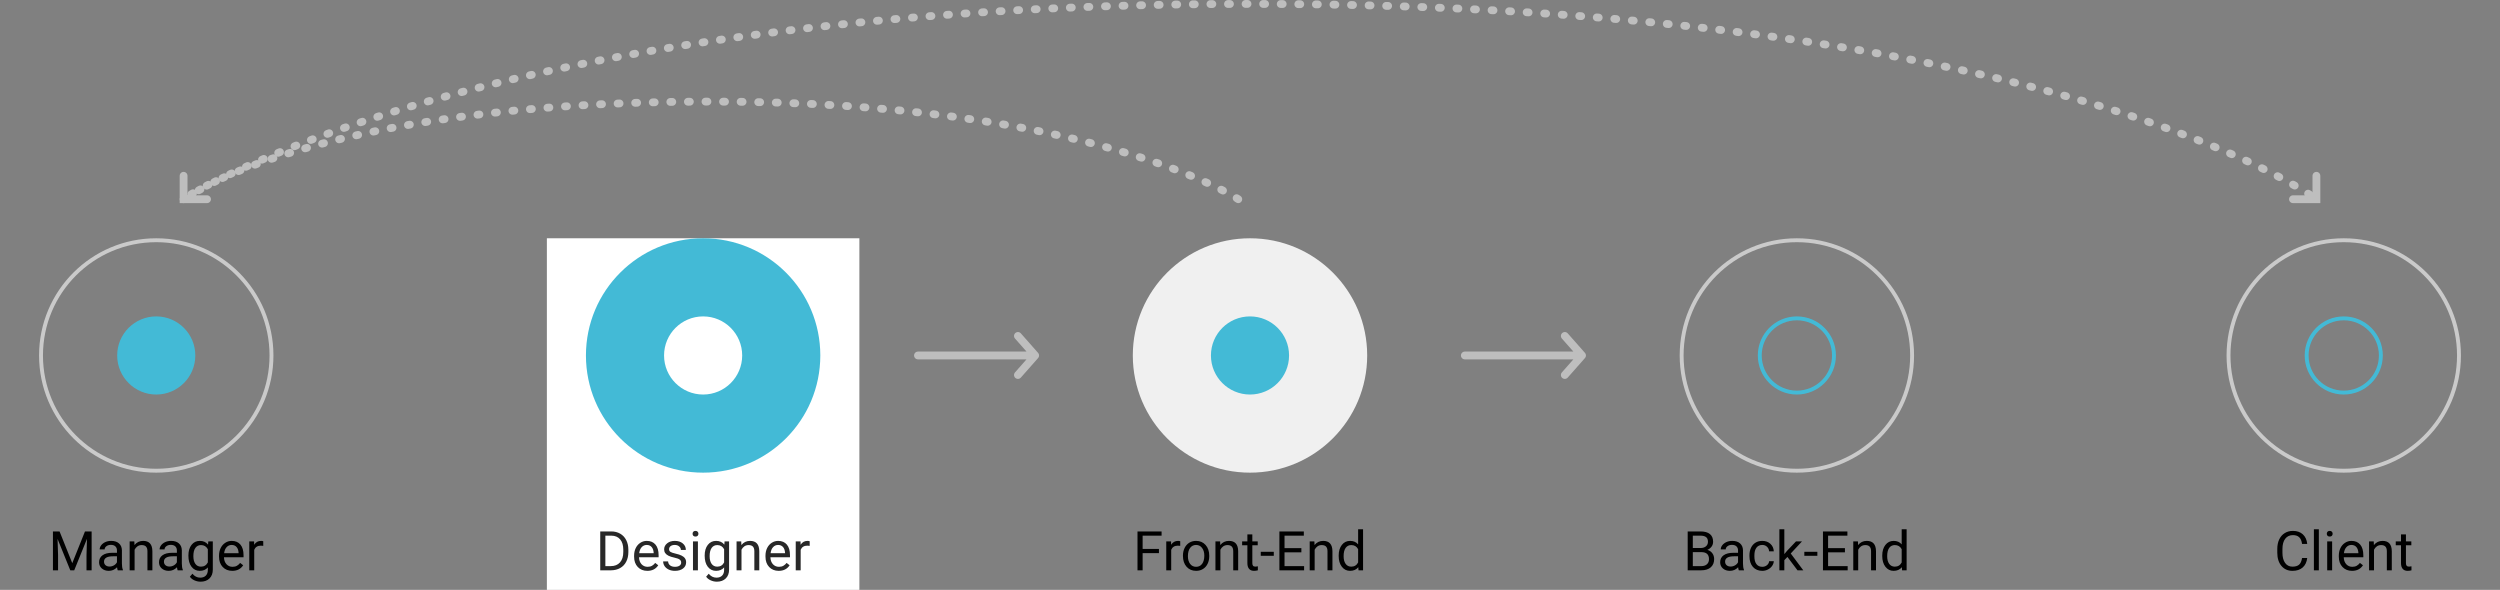 <svg width="640" height="151" viewBox="0 0 640 151" fill="none" xmlns="http://www.w3.org/2000/svg">
<rect x="0" y="0" width="640" height="151" fill="#808080" stroke="none"/>
<circle cx="600" cy="91" r="29.5" stroke="#CACACA"/>
<circle cx="600" cy="91" r="9.5" stroke="#43BAD6"/>
<path d="M590.648 142.842C590.525 143.895 590.136 144.708 589.479 145.282C588.828 145.852 587.96 146.137 586.875 146.137C585.699 146.137 584.756 145.715 584.045 144.872C583.339 144.029 582.985 142.901 582.985 141.488V140.531C582.985 139.606 583.149 138.793 583.478 138.091C583.81 137.389 584.28 136.851 584.886 136.478C585.492 136.099 586.194 135.91 586.991 135.91C588.049 135.91 588.896 136.206 589.534 136.799C590.172 137.387 590.544 138.202 590.648 139.246H589.329C589.215 138.453 588.967 137.879 588.584 137.523C588.206 137.168 587.675 136.99 586.991 136.99C586.153 136.99 585.494 137.3 585.016 137.92C584.542 138.54 584.305 139.422 584.305 140.565V141.529C584.305 142.609 584.53 143.468 584.981 144.106C585.433 144.744 586.064 145.063 586.875 145.063C587.604 145.063 588.162 144.899 588.55 144.571C588.942 144.239 589.201 143.662 589.329 142.842H590.648ZM593.622 146H592.357V135.5H593.622V146ZM597.026 146H595.762V138.604H597.026V146ZM595.659 136.642C595.659 136.437 595.721 136.263 595.844 136.122C595.971 135.981 596.158 135.91 596.404 135.91C596.65 135.91 596.837 135.981 596.965 136.122C597.092 136.263 597.156 136.437 597.156 136.642C597.156 136.847 597.092 137.018 596.965 137.154C596.837 137.291 596.65 137.359 596.404 137.359C596.158 137.359 595.971 137.291 595.844 137.154C595.721 137.018 595.659 136.847 595.659 136.642ZM602.126 146.137C601.123 146.137 600.308 145.809 599.679 145.152C599.05 144.492 598.735 143.61 598.735 142.507V142.274C598.735 141.541 598.874 140.887 599.152 140.312C599.435 139.734 599.827 139.283 600.328 138.959C600.834 138.631 601.381 138.467 601.969 138.467C602.93 138.467 603.678 138.784 604.211 139.417C604.744 140.05 605.011 140.957 605.011 142.138V142.664H600C600.018 143.393 600.23 143.983 600.636 144.435C601.046 144.881 601.565 145.104 602.194 145.104C602.641 145.104 603.019 145.013 603.329 144.831C603.639 144.649 603.91 144.407 604.143 144.106L604.915 144.708C604.295 145.66 603.366 146.137 602.126 146.137ZM601.969 139.506C601.458 139.506 601.03 139.693 600.684 140.066C600.337 140.436 600.123 140.955 600.041 141.625H603.746V141.529C603.71 140.887 603.536 140.39 603.227 140.039C602.917 139.684 602.497 139.506 601.969 139.506ZM607.677 138.604L607.718 139.533C608.283 138.822 609.021 138.467 609.933 138.467C611.496 138.467 612.284 139.349 612.298 141.112V146H611.033V141.105C611.029 140.572 610.906 140.178 610.664 139.923C610.427 139.668 610.056 139.54 609.55 139.54C609.14 139.54 608.78 139.649 608.47 139.868C608.16 140.087 607.918 140.374 607.745 140.729V146H606.48V138.604H607.677ZM615.921 136.812V138.604H617.302V139.581H615.921V144.168C615.921 144.464 615.982 144.688 616.105 144.838C616.229 144.984 616.438 145.057 616.734 145.057C616.88 145.057 617.081 145.029 617.336 144.975V146C617.003 146.091 616.68 146.137 616.365 146.137C615.8 146.137 615.374 145.966 615.087 145.624C614.8 145.282 614.656 144.797 614.656 144.168V139.581H613.31V138.604H614.656V136.812H615.921Z" fill="black"/>
<rect width="80" height="90" transform="translate(140 61)" fill="white"/>
<path d="M153.661 146V136.047H156.471C157.337 136.047 158.102 136.238 158.768 136.621C159.433 137.004 159.946 137.549 160.306 138.255C160.67 138.961 160.855 139.772 160.859 140.688V141.324C160.859 142.263 160.677 143.086 160.312 143.792C159.952 144.498 159.435 145.041 158.761 145.419C158.091 145.797 157.309 145.991 156.416 146H153.661ZM154.974 137.127V144.927H156.354C157.366 144.927 158.152 144.612 158.713 143.983C159.278 143.354 159.561 142.459 159.561 141.297V140.716C159.561 139.586 159.294 138.708 158.761 138.084C158.232 137.455 157.48 137.136 156.505 137.127H154.974ZM165.72 146.137C164.717 146.137 163.901 145.809 163.272 145.152C162.644 144.492 162.329 143.61 162.329 142.507V142.274C162.329 141.541 162.468 140.887 162.746 140.312C163.029 139.734 163.421 139.283 163.922 138.959C164.428 138.631 164.975 138.467 165.562 138.467C166.524 138.467 167.271 138.784 167.805 139.417C168.338 140.05 168.604 140.957 168.604 142.138V142.664H163.594C163.612 143.393 163.824 143.983 164.229 144.435C164.64 144.881 165.159 145.104 165.788 145.104C166.235 145.104 166.613 145.013 166.923 144.831C167.233 144.649 167.504 144.407 167.736 144.106L168.509 144.708C167.889 145.66 166.959 146.137 165.72 146.137ZM165.562 139.506C165.052 139.506 164.624 139.693 164.277 140.066C163.931 140.436 163.717 140.955 163.635 141.625H167.34V141.529C167.303 140.887 167.13 140.39 166.82 140.039C166.51 139.684 166.091 139.506 165.562 139.506ZM174.381 144.038C174.381 143.696 174.251 143.432 173.991 143.245C173.736 143.054 173.287 142.89 172.645 142.753C172.007 142.616 171.498 142.452 171.12 142.261C170.746 142.069 170.468 141.841 170.286 141.577C170.108 141.313 170.02 140.998 170.02 140.634C170.02 140.028 170.275 139.515 170.785 139.096C171.3 138.676 171.956 138.467 172.754 138.467C173.592 138.467 174.271 138.683 174.791 139.116C175.315 139.549 175.577 140.103 175.577 140.777H174.306C174.306 140.431 174.158 140.132 173.861 139.882C173.57 139.631 173.201 139.506 172.754 139.506C172.294 139.506 171.934 139.606 171.674 139.807C171.414 140.007 171.284 140.269 171.284 140.593C171.284 140.898 171.405 141.128 171.646 141.283C171.888 141.438 172.323 141.586 172.952 141.728C173.586 141.869 174.098 142.037 174.49 142.233C174.882 142.429 175.172 142.666 175.358 142.944C175.55 143.218 175.646 143.553 175.646 143.949C175.646 144.61 175.381 145.141 174.853 145.542C174.324 145.938 173.638 146.137 172.795 146.137C172.202 146.137 171.678 146.032 171.223 145.822C170.767 145.613 170.409 145.321 170.149 144.947C169.894 144.569 169.767 144.161 169.767 143.724H171.031C171.054 144.147 171.223 144.485 171.537 144.735C171.856 144.981 172.275 145.104 172.795 145.104C173.273 145.104 173.656 145.009 173.943 144.817C174.235 144.621 174.381 144.362 174.381 144.038ZM178.667 146H177.402V138.604H178.667V146ZM177.3 136.642C177.3 136.437 177.361 136.263 177.484 136.122C177.612 135.981 177.799 135.91 178.045 135.91C178.291 135.91 178.478 135.981 178.605 136.122C178.733 136.263 178.797 136.437 178.797 136.642C178.797 136.847 178.733 137.018 178.605 137.154C178.478 137.291 178.291 137.359 178.045 137.359C177.799 137.359 177.612 137.291 177.484 137.154C177.361 137.018 177.3 136.847 177.3 136.642ZM180.396 142.24C180.396 141.087 180.663 140.171 181.196 139.492C181.729 138.809 182.436 138.467 183.315 138.467C184.218 138.467 184.922 138.786 185.428 139.424L185.489 138.604H186.645V145.822C186.645 146.779 186.36 147.534 185.79 148.085C185.225 148.636 184.464 148.912 183.507 148.912C182.974 148.912 182.452 148.798 181.941 148.57C181.431 148.342 181.041 148.03 180.772 147.634L181.429 146.875C181.971 147.545 182.634 147.88 183.418 147.88C184.033 147.88 184.512 147.707 184.854 147.36C185.2 147.014 185.373 146.526 185.373 145.897V145.262C184.867 145.845 184.177 146.137 183.302 146.137C182.436 146.137 181.734 145.788 181.196 145.091C180.663 144.394 180.396 143.443 180.396 142.24ZM181.668 142.384C181.668 143.218 181.839 143.874 182.181 144.353C182.522 144.826 183.001 145.063 183.616 145.063C184.414 145.063 184.999 144.701 185.373 143.977V140.6C184.986 139.893 184.405 139.54 183.63 139.54C183.015 139.54 182.534 139.779 182.188 140.258C181.841 140.736 181.668 141.445 181.668 142.384ZM189.755 138.604L189.796 139.533C190.361 138.822 191.099 138.467 192.011 138.467C193.574 138.467 194.362 139.349 194.376 141.112V146H193.111V141.105C193.107 140.572 192.984 140.178 192.742 139.923C192.505 139.668 192.134 139.54 191.628 139.54C191.218 139.54 190.858 139.649 190.548 139.868C190.238 140.087 189.996 140.374 189.823 140.729V146H188.559V138.604H189.755ZM199.353 146.137C198.35 146.137 197.534 145.809 196.905 145.152C196.276 144.492 195.962 143.61 195.962 142.507V142.274C195.962 141.541 196.101 140.887 196.379 140.312C196.661 139.734 197.053 139.283 197.555 138.959C198.061 138.631 198.607 138.467 199.195 138.467C200.157 138.467 200.904 138.784 201.438 139.417C201.971 140.05 202.237 140.957 202.237 142.138V142.664H197.227C197.245 143.393 197.457 143.983 197.862 144.435C198.272 144.881 198.792 145.104 199.421 145.104C199.868 145.104 200.246 145.013 200.556 144.831C200.866 144.649 201.137 144.407 201.369 144.106L202.142 144.708C201.522 145.66 200.592 146.137 199.353 146.137ZM199.195 139.506C198.685 139.506 198.257 139.693 197.91 140.066C197.564 140.436 197.35 140.955 197.268 141.625H200.973V141.529C200.936 140.887 200.763 140.39 200.453 140.039C200.143 139.684 199.724 139.506 199.195 139.506ZM207.282 139.738C207.091 139.706 206.883 139.69 206.66 139.69C205.831 139.69 205.268 140.044 204.972 140.75V146H203.707V138.604H204.938L204.958 139.458C205.373 138.797 205.961 138.467 206.722 138.467C206.968 138.467 207.155 138.499 207.282 138.562V139.738Z" fill="#282828"/>
<circle cx="180" cy="91" r="30" fill="#43BAD6"/>
<circle cx="180" cy="91" r="10" fill="white"/>
<circle cx="40" cy="91" r="29.5" stroke="#CACACA"/>
<circle cx="40" cy="91" r="10" fill="#43BAD6"/>
<path d="M15.247 136.047L18.501 144.168L21.755 136.047H23.457V146H22.145V142.124L22.268 137.94L19 146H17.995L14.734 137.961L14.864 142.124V146H13.552V136.047H15.247ZM30.143 146C30.07 145.854 30.01 145.594 29.965 145.221C29.377 145.831 28.675 146.137 27.859 146.137C27.13 146.137 26.531 145.932 26.061 145.521C25.597 145.107 25.364 144.583 25.364 143.949C25.364 143.179 25.656 142.582 26.239 142.158C26.827 141.73 27.652 141.516 28.714 141.516H29.944V140.935C29.944 140.493 29.812 140.142 29.548 139.882C29.284 139.618 28.894 139.485 28.379 139.485C27.928 139.485 27.549 139.599 27.244 139.827C26.939 140.055 26.786 140.331 26.786 140.654H25.515C25.515 140.285 25.645 139.93 25.904 139.588C26.169 139.242 26.524 138.968 26.971 138.768C27.422 138.567 27.916 138.467 28.454 138.467C29.306 138.467 29.974 138.681 30.457 139.109C30.94 139.533 31.191 140.119 31.209 140.866V144.271C31.209 144.95 31.296 145.49 31.469 145.891V146H30.143ZM28.044 145.036C28.44 145.036 28.816 144.934 29.172 144.729C29.527 144.523 29.785 144.257 29.944 143.929V142.411H28.953C27.404 142.411 26.629 142.865 26.629 143.771C26.629 144.168 26.761 144.478 27.025 144.701C27.29 144.924 27.629 145.036 28.044 145.036ZM34.388 138.604L34.429 139.533C34.994 138.822 35.732 138.467 36.644 138.467C38.207 138.467 38.995 139.349 39.009 141.112V146H37.744V141.105C37.74 140.572 37.617 140.178 37.375 139.923C37.138 139.668 36.767 139.54 36.261 139.54C35.851 139.54 35.491 139.649 35.181 139.868C34.871 140.087 34.629 140.374 34.456 140.729V146H33.191V138.604H34.388ZM45.482 146C45.41 145.854 45.35 145.594 45.305 145.221C44.717 145.831 44.015 146.137 43.199 146.137C42.47 146.137 41.871 145.932 41.401 145.521C40.937 145.107 40.704 144.583 40.704 143.949C40.704 143.179 40.996 142.582 41.579 142.158C42.167 141.73 42.992 141.516 44.054 141.516H45.284V140.935C45.284 140.493 45.152 140.142 44.888 139.882C44.623 139.618 44.234 139.485 43.719 139.485C43.268 139.485 42.889 139.599 42.584 139.827C42.279 140.055 42.126 140.331 42.126 140.654H40.855C40.855 140.285 40.984 139.93 41.244 139.588C41.508 139.242 41.864 138.968 42.31 138.768C42.762 138.567 43.256 138.467 43.794 138.467C44.646 138.467 45.314 138.681 45.797 139.109C46.28 139.533 46.531 140.119 46.549 140.866V144.271C46.549 144.95 46.635 145.49 46.809 145.891V146H45.482ZM43.384 145.036C43.78 145.036 44.156 144.934 44.512 144.729C44.867 144.523 45.125 144.257 45.284 143.929V142.411H44.293C42.743 142.411 41.969 142.865 41.969 143.771C41.969 144.168 42.101 144.478 42.365 144.701C42.63 144.924 42.969 145.036 43.384 145.036ZM48.23 142.24C48.23 141.087 48.497 140.171 49.03 139.492C49.563 138.809 50.27 138.467 51.149 138.467C52.052 138.467 52.756 138.786 53.262 139.424L53.323 138.604H54.478V145.822C54.478 146.779 54.194 147.534 53.624 148.085C53.059 148.636 52.298 148.912 51.341 148.912C50.808 148.912 50.286 148.798 49.775 148.57C49.265 148.342 48.875 148.03 48.606 147.634L49.263 146.875C49.805 147.545 50.468 147.88 51.252 147.88C51.867 147.88 52.346 147.707 52.688 147.36C53.034 147.014 53.207 146.526 53.207 145.897V145.262C52.701 145.845 52.011 146.137 51.136 146.137C50.27 146.137 49.568 145.788 49.03 145.091C48.497 144.394 48.23 143.443 48.23 142.24ZM49.502 142.384C49.502 143.218 49.673 143.874 50.015 144.353C50.356 144.826 50.835 145.063 51.45 145.063C52.248 145.063 52.833 144.701 53.207 143.977V140.6C52.82 139.893 52.239 139.54 51.464 139.54C50.849 139.54 50.368 139.779 50.022 140.258C49.675 140.736 49.502 141.445 49.502 142.384ZM59.462 146.137C58.459 146.137 57.644 145.809 57.015 145.152C56.386 144.492 56.071 143.61 56.071 142.507V142.274C56.071 141.541 56.21 140.887 56.488 140.312C56.771 139.734 57.163 139.283 57.664 138.959C58.17 138.631 58.717 138.467 59.305 138.467C60.266 138.467 61.014 138.784 61.547 139.417C62.08 140.05 62.347 140.957 62.347 142.138V142.664H57.336C57.354 143.393 57.566 143.983 57.972 144.435C58.382 144.881 58.901 145.104 59.53 145.104C59.977 145.104 60.355 145.013 60.665 144.831C60.975 144.649 61.246 144.407 61.478 144.106L62.251 144.708C61.631 145.66 60.702 146.137 59.462 146.137ZM59.305 139.506C58.794 139.506 58.366 139.693 58.02 140.066C57.673 140.436 57.459 140.955 57.377 141.625H61.082V141.529C61.046 140.887 60.872 140.39 60.562 140.039C60.253 139.684 59.833 139.506 59.305 139.506ZM67.392 139.738C67.2 139.706 66.993 139.69 66.769 139.69C65.94 139.69 65.377 140.044 65.081 140.75V146H63.816V138.604H65.047L65.067 139.458C65.482 138.797 66.07 138.467 66.831 138.467C67.077 138.467 67.264 138.499 67.392 138.562V139.738Z" fill="black"/>
<path d="M317 51C317 51 279.68 26 182 26C80.131 26 47 51 47 51" stroke="#BEBEBE" stroke-width="2" stroke-linecap="round" stroke-dasharray="0.5 4"/>
<path d="M53 51L47 51L47 45" stroke="#BEBEBE" stroke-width="2" stroke-linecap="round"/>
<path d="M47 51C47 51 122.47 1 320 1C526.001 1 593 51 593 51" stroke="#BEBEBE" stroke-width="2" stroke-linecap="round" stroke-dasharray="0.5 4"/>
<path d="M593 45V51H587" stroke="#BEBEBE" stroke-width="2" stroke-linecap="round"/>
<path d="M235 91H265M265 91L260.588 86M265 91L260.588 96" stroke="#BEBEBE" stroke-width="2" stroke-linecap="round"/>
<path d="M375 91H405M405 91L400.588 86M405 91L400.588 96" stroke="#BEBEBE" stroke-width="2" stroke-linecap="round"/>
<circle cx="320" cy="91" r="30" fill="#F0F0F0"/>
<circle cx="320" cy="91" r="10" fill="#43BAD6"/>
<path d="M296.689 141.604H292.513V146H291.2V136.047H297.366V137.127H292.513V140.531H296.689V141.604ZM302.138 139.738C301.946 139.706 301.739 139.69 301.516 139.69C300.686 139.69 300.123 140.044 299.827 140.75V146H298.562V138.604H299.793L299.813 139.458C300.228 138.797 300.816 138.467 301.577 138.467C301.823 138.467 302.01 138.499 302.138 138.562V139.738ZM302.835 142.233C302.835 141.509 302.976 140.857 303.259 140.278C303.546 139.7 303.942 139.253 304.448 138.938C304.959 138.624 305.54 138.467 306.191 138.467C307.199 138.467 308.012 138.815 308.632 139.513C309.256 140.21 309.568 141.137 309.568 142.295V142.384C309.568 143.104 309.429 143.751 309.151 144.325C308.878 144.895 308.484 145.339 307.969 145.658C307.458 145.977 306.87 146.137 306.205 146.137C305.202 146.137 304.389 145.788 303.765 145.091C303.145 144.394 302.835 143.471 302.835 142.322V142.233ZM304.106 142.384C304.106 143.204 304.296 143.863 304.674 144.359C305.057 144.856 305.567 145.104 306.205 145.104C306.848 145.104 307.358 144.854 307.736 144.353C308.115 143.847 308.304 143.14 308.304 142.233C308.304 141.422 308.11 140.766 307.723 140.265C307.34 139.759 306.829 139.506 306.191 139.506C305.567 139.506 305.063 139.754 304.681 140.251C304.298 140.748 304.106 141.459 304.106 142.384ZM312.351 138.604L312.392 139.533C312.957 138.822 313.695 138.467 314.606 138.467C316.17 138.467 316.958 139.349 316.972 141.112V146H315.707V141.105C315.702 140.572 315.579 140.178 315.338 139.923C315.101 139.668 314.729 139.54 314.224 139.54C313.813 139.54 313.453 139.649 313.144 139.868C312.834 140.087 312.592 140.374 312.419 140.729V146H311.154V138.604H312.351ZM320.595 136.812V138.604H321.976V139.581H320.595V144.168C320.595 144.464 320.656 144.688 320.779 144.838C320.902 144.984 321.112 145.057 321.408 145.057C321.554 145.057 321.755 145.029 322.01 144.975V146C321.677 146.091 321.354 146.137 321.039 146.137C320.474 146.137 320.048 145.966 319.761 145.624C319.474 145.282 319.33 144.797 319.33 144.168V139.581H317.983V138.604H319.33V136.812H320.595ZM326.091 142.288H322.755V141.256H326.091V142.288ZM333.152 141.399H328.839V144.927H333.85V146H327.526V136.047H333.781V137.127H328.839V140.326H333.152V141.399ZM336.481 138.604L336.522 139.533C337.088 138.822 337.826 138.467 338.737 138.467C340.3 138.467 341.089 139.349 341.103 141.112V146H339.838V141.105C339.833 140.572 339.71 140.178 339.469 139.923C339.232 139.668 338.86 139.54 338.354 139.54C337.944 139.54 337.584 139.649 337.274 139.868C336.965 140.087 336.723 140.374 336.55 140.729V146H335.285V138.604H336.481ZM342.702 142.24C342.702 141.105 342.971 140.194 343.509 139.506C344.047 138.813 344.751 138.467 345.621 138.467C346.487 138.467 347.173 138.763 347.679 139.355V135.5H348.943V146H347.781L347.72 145.207C347.214 145.827 346.51 146.137 345.607 146.137C344.751 146.137 344.051 145.786 343.509 145.084C342.971 144.382 342.702 143.466 342.702 142.336V142.24ZM343.967 142.384C343.967 143.222 344.14 143.879 344.486 144.353C344.833 144.826 345.311 145.063 345.922 145.063C346.724 145.063 347.31 144.703 347.679 143.983V140.586C347.3 139.889 346.719 139.54 345.936 139.54C345.316 139.54 344.833 139.779 344.486 140.258C344.14 140.736 343.967 141.445 343.967 142.384Z" fill="black"/>
<circle cx="460" cy="91" r="29.5" stroke="#CACACA"/>
<circle cx="460" cy="91" r="9.5" stroke="#43BAD6"/>
<path d="M432.048 146V136.047H435.302C436.382 136.047 437.193 136.27 437.735 136.717C438.282 137.163 438.556 137.824 438.556 138.699C438.556 139.164 438.424 139.576 438.159 139.937C437.895 140.292 437.535 140.568 437.079 140.764C437.617 140.914 438.041 141.201 438.351 141.625C438.665 142.044 438.822 142.546 438.822 143.129C438.822 144.022 438.533 144.724 437.954 145.234C437.375 145.745 436.557 146 435.5 146H432.048ZM433.36 141.345V144.927H435.527C436.138 144.927 436.619 144.77 436.97 144.455C437.325 144.136 437.503 143.699 437.503 143.143C437.503 141.944 436.851 141.345 435.548 141.345H433.36ZM433.36 140.292H435.343C435.917 140.292 436.375 140.148 436.717 139.861C437.063 139.574 437.236 139.185 437.236 138.692C437.236 138.146 437.077 137.749 436.758 137.503C436.439 137.252 435.953 137.127 435.302 137.127H433.36V140.292ZM445.139 146C445.066 145.854 445.007 145.594 444.961 145.221C444.373 145.831 443.671 146.137 442.855 146.137C442.126 146.137 441.527 145.932 441.058 145.521C440.593 145.107 440.36 144.583 440.36 143.949C440.36 143.179 440.652 142.582 441.235 142.158C441.823 141.73 442.648 141.516 443.71 141.516H444.94V140.935C444.94 140.493 444.808 140.142 444.544 139.882C444.28 139.618 443.89 139.485 443.375 139.485C442.924 139.485 442.546 139.599 442.24 139.827C441.935 140.055 441.782 140.331 441.782 140.654H440.511C440.511 140.285 440.641 139.93 440.9 139.588C441.165 139.242 441.52 138.968 441.967 138.768C442.418 138.567 442.912 138.467 443.45 138.467C444.302 138.467 444.97 138.681 445.453 139.109C445.936 139.533 446.187 140.119 446.205 140.866V144.271C446.205 144.95 446.292 145.49 446.465 145.891V146H445.139ZM443.04 145.036C443.437 145.036 443.812 144.934 444.168 144.729C444.523 144.523 444.781 144.257 444.94 143.929V142.411H443.949C442.4 142.411 441.625 142.865 441.625 143.771C441.625 144.168 441.757 144.478 442.021 144.701C442.286 144.924 442.625 145.036 443.04 145.036ZM451.154 145.104C451.605 145.104 452 144.968 452.337 144.694C452.674 144.421 452.861 144.079 452.897 143.669H454.094C454.071 144.093 453.925 144.496 453.656 144.879C453.387 145.262 453.027 145.567 452.576 145.795C452.13 146.023 451.656 146.137 451.154 146.137C450.147 146.137 449.345 145.802 448.748 145.132C448.156 144.457 447.859 143.537 447.859 142.37V142.158C447.859 141.438 447.992 140.798 448.256 140.237C448.52 139.677 448.898 139.242 449.391 138.932C449.887 138.622 450.473 138.467 451.147 138.467C451.977 138.467 452.665 138.715 453.212 139.212C453.763 139.709 454.057 140.354 454.094 141.146H452.897C452.861 140.668 452.679 140.276 452.351 139.971C452.027 139.661 451.626 139.506 451.147 139.506C450.505 139.506 450.006 139.738 449.65 140.203C449.299 140.663 449.124 141.331 449.124 142.206V142.445C449.124 143.298 449.299 143.954 449.65 144.414C450.001 144.874 450.503 145.104 451.154 145.104ZM457.58 142.575L456.787 143.402V146H455.522V135.5H456.787V141.851L457.464 141.037L459.768 138.604H461.306L458.428 141.693L461.641 146H460.157L457.58 142.575ZM465.243 142.288H461.907V141.256H465.243V142.288ZM472.305 141.399H467.991V144.927H473.002V146H466.679V136.047H472.934V137.127H467.991V140.326H472.305V141.399ZM475.634 138.604L475.675 139.533C476.24 138.822 476.978 138.467 477.89 138.467C479.453 138.467 480.241 139.349 480.255 141.112V146H478.99V141.105C478.986 140.572 478.863 140.178 478.621 139.923C478.384 139.668 478.013 139.54 477.507 139.54C477.097 139.54 476.737 139.649 476.427 139.868C476.117 140.087 475.875 140.374 475.702 140.729V146H474.438V138.604H475.634ZM481.854 142.24C481.854 141.105 482.123 140.194 482.661 139.506C483.199 138.813 483.903 138.467 484.773 138.467C485.639 138.467 486.325 138.763 486.831 139.355V135.5H488.096V146H486.934L486.872 145.207C486.366 145.827 485.662 146.137 484.76 146.137C483.903 146.137 483.203 145.786 482.661 145.084C482.123 144.382 481.854 143.466 481.854 142.336V142.24ZM483.119 142.384C483.119 143.222 483.292 143.879 483.639 144.353C483.985 144.826 484.464 145.063 485.074 145.063C485.876 145.063 486.462 144.703 486.831 143.983V140.586C486.453 139.889 485.872 139.54 485.088 139.54C484.468 139.54 483.985 139.779 483.639 140.258C483.292 140.736 483.119 141.445 483.119 142.384Z" fill="black"/>
</svg>
